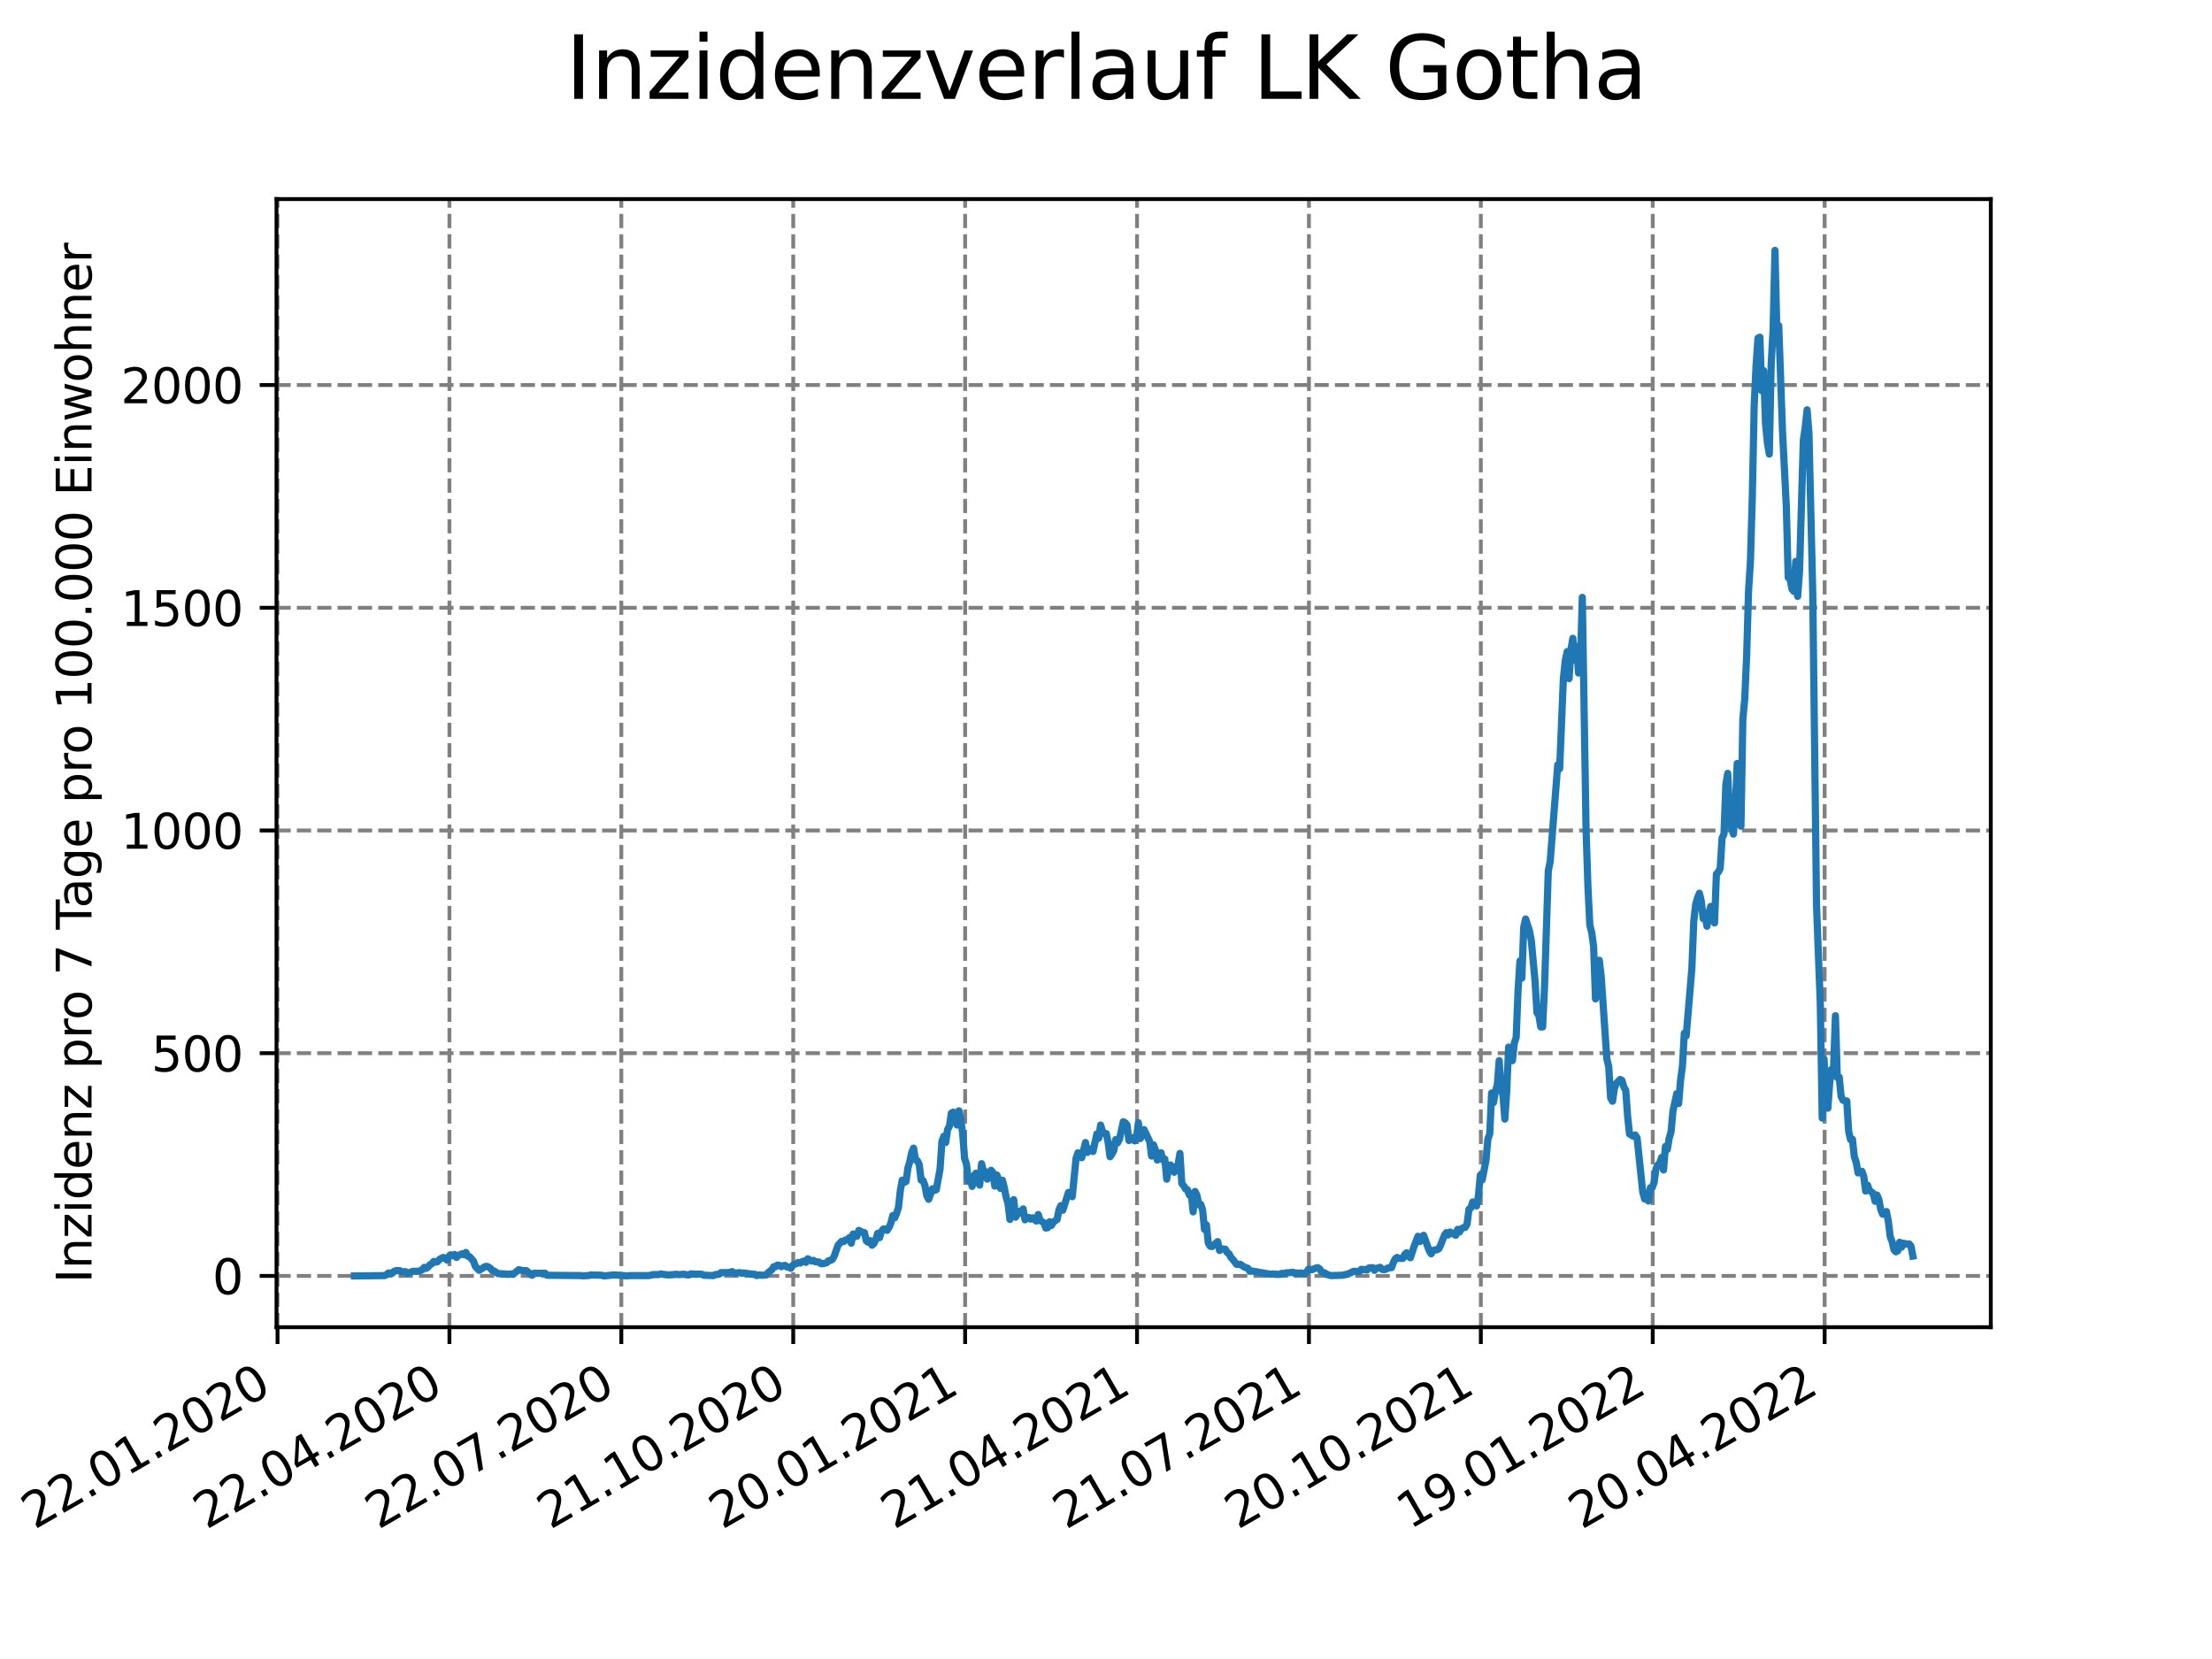 <?xml version="1.0" encoding="utf-8" standalone="no"?>
<!DOCTYPE svg PUBLIC "-//W3C//DTD SVG 1.1//EN"
  "http://www.w3.org/Graphics/SVG/1.1/DTD/svg11.dtd">
<svg xmlns:xlink="http://www.w3.org/1999/xlink" width="460.8pt" height="345.6pt" viewBox="0 0 460.8 345.6" xmlns="http://www.w3.org/2000/svg" version="1.1">
 <defs>
  <style type="text/css">*{stroke-linejoin: round; stroke-linecap: butt}</style>
 </defs>
 <g id="figure_1">
  <g id="patch_1">
   <path d="M 0 345.6 
L 460.8 345.6 
L 460.8 0 
L 0 0 
z
" style="fill: #ffffff"/>
  </g>
  <g id="axes_1">
   <g id="patch_2">
    <path d="M 57.6 276.48 
L 414.72 276.48 
L 414.72 41.472 
L 57.6 41.472 
z
" style="fill: #ffffff"/>
   </g>
   <g id="matplotlib.axis_1">
    <g id="xtick_1">
     <g id="line2d_1">
      <path d="M 57.813 276.48 
L 57.813 41.472 
" clip-path="url(#p5ca6c62067)" style="fill: none; stroke-dasharray: 2.96,1.28; stroke-dashoffset: 0; stroke: #808080; stroke-width: 0.8"/>
     </g>
     <g id="line2d_2">
      <defs>
       <path id="m40f07334c8" d="M 0 0 
L 0 3.5 
" style="stroke: #000000; stroke-width: 0.8"/>
      </defs>
      <g>
       <use xlink:href="#m40f07334c8" x="57.813" y="276.48" style="stroke: #000000; stroke-width: 0.8"/>
      </g>
     </g>
     <g id="text_1">
      <!-- 22.01.2020 -->
      <g transform="translate(7.188 318.689)rotate(-30)scale(0.1 -0.1)">
       <defs>
        <path id="DejaVuSans-32" d="M 1228 531 
L 3431 531 
L 3431 0 
L 469 0 
L 469 531 
Q 828 903 1448 1529 
Q 2069 2156 2228 2338 
Q 2531 2678 2651 2914 
Q 2772 3150 2772 3378 
Q 2772 3750 2511 3984 
Q 2250 4219 1831 4219 
Q 1534 4219 1204 4116 
Q 875 4013 500 3803 
L 500 4441 
Q 881 4594 1212 4672 
Q 1544 4750 1819 4750 
Q 2544 4750 2975 4387 
Q 3406 4025 3406 3419 
Q 3406 3131 3298 2873 
Q 3191 2616 2906 2266 
Q 2828 2175 2409 1742 
Q 1991 1309 1228 531 
z
" transform="scale(0.016)"/>
        <path id="DejaVuSans-2e" d="M 684 794 
L 1344 794 
L 1344 0 
L 684 0 
L 684 794 
z
" transform="scale(0.016)"/>
        <path id="DejaVuSans-30" d="M 2034 4250 
Q 1547 4250 1301 3770 
Q 1056 3291 1056 2328 
Q 1056 1369 1301 889 
Q 1547 409 2034 409 
Q 2525 409 2770 889 
Q 3016 1369 3016 2328 
Q 3016 3291 2770 3770 
Q 2525 4250 2034 4250 
z
M 2034 4750 
Q 2819 4750 3233 4129 
Q 3647 3509 3647 2328 
Q 3647 1150 3233 529 
Q 2819 -91 2034 -91 
Q 1250 -91 836 529 
Q 422 1150 422 2328 
Q 422 3509 836 4129 
Q 1250 4750 2034 4750 
z
" transform="scale(0.016)"/>
        <path id="DejaVuSans-31" d="M 794 531 
L 1825 531 
L 1825 4091 
L 703 3866 
L 703 4441 
L 1819 4666 
L 2450 4666 
L 2450 531 
L 3481 531 
L 3481 0 
L 794 0 
L 794 531 
z
" transform="scale(0.016)"/>
       </defs>
       <use xlink:href="#DejaVuSans-32"/>
       <use xlink:href="#DejaVuSans-32" x="63.623"/>
       <use xlink:href="#DejaVuSans-2e" x="127.246"/>
       <use xlink:href="#DejaVuSans-30" x="159.033"/>
       <use xlink:href="#DejaVuSans-31" x="222.656"/>
       <use xlink:href="#DejaVuSans-2e" x="286.279"/>
       <use xlink:href="#DejaVuSans-32" x="318.066"/>
       <use xlink:href="#DejaVuSans-30" x="381.689"/>
       <use xlink:href="#DejaVuSans-32" x="445.312"/>
       <use xlink:href="#DejaVuSans-30" x="508.936"/>
      </g>
     </g>
    </g>
    <g id="xtick_2">
     <g id="line2d_3">
      <path d="M 93.624 276.48 
L 93.624 41.472 
" clip-path="url(#p5ca6c62067)" style="fill: none; stroke-dasharray: 2.96,1.28; stroke-dashoffset: 0; stroke: #808080; stroke-width: 0.8"/>
     </g>
     <g id="line2d_4">
      <g>
       <use xlink:href="#m40f07334c8" x="93.624" y="276.48" style="stroke: #000000; stroke-width: 0.8"/>
      </g>
     </g>
     <g id="text_2">
      <!-- 22.04.2020 -->
      <g transform="translate(42.998 318.689)rotate(-30)scale(0.1 -0.1)">
       <defs>
        <path id="DejaVuSans-34" d="M 2419 4116 
L 825 1625 
L 2419 1625 
L 2419 4116 
z
M 2253 4666 
L 3047 4666 
L 3047 1625 
L 3713 1625 
L 3713 1100 
L 3047 1100 
L 3047 0 
L 2419 0 
L 2419 1100 
L 313 1100 
L 313 1709 
L 2253 4666 
z
" transform="scale(0.016)"/>
       </defs>
       <use xlink:href="#DejaVuSans-32"/>
       <use xlink:href="#DejaVuSans-32" x="63.623"/>
       <use xlink:href="#DejaVuSans-2e" x="127.246"/>
       <use xlink:href="#DejaVuSans-30" x="159.033"/>
       <use xlink:href="#DejaVuSans-34" x="222.656"/>
       <use xlink:href="#DejaVuSans-2e" x="286.279"/>
       <use xlink:href="#DejaVuSans-32" x="318.066"/>
       <use xlink:href="#DejaVuSans-30" x="381.689"/>
       <use xlink:href="#DejaVuSans-32" x="445.312"/>
       <use xlink:href="#DejaVuSans-30" x="508.936"/>
      </g>
     </g>
    </g>
    <g id="xtick_3">
     <g id="line2d_5">
      <path d="M 129.434 276.48 
L 129.434 41.472 
" clip-path="url(#p5ca6c62067)" style="fill: none; stroke-dasharray: 2.96,1.28; stroke-dashoffset: 0; stroke: #808080; stroke-width: 0.8"/>
     </g>
     <g id="line2d_6">
      <g>
       <use xlink:href="#m40f07334c8" x="129.434" y="276.48" style="stroke: #000000; stroke-width: 0.8"/>
      </g>
     </g>
     <g id="text_3">
      <!-- 22.07.2020 -->
      <g transform="translate(78.809 318.689)rotate(-30)scale(0.1 -0.1)">
       <defs>
        <path id="DejaVuSans-37" d="M 525 4666 
L 3525 4666 
L 3525 4397 
L 1831 0 
L 1172 0 
L 2766 4134 
L 525 4134 
L 525 4666 
z
" transform="scale(0.016)"/>
       </defs>
       <use xlink:href="#DejaVuSans-32"/>
       <use xlink:href="#DejaVuSans-32" x="63.623"/>
       <use xlink:href="#DejaVuSans-2e" x="127.246"/>
       <use xlink:href="#DejaVuSans-30" x="159.033"/>
       <use xlink:href="#DejaVuSans-37" x="222.656"/>
       <use xlink:href="#DejaVuSans-2e" x="286.279"/>
       <use xlink:href="#DejaVuSans-32" x="318.066"/>
       <use xlink:href="#DejaVuSans-30" x="381.689"/>
       <use xlink:href="#DejaVuSans-32" x="445.312"/>
       <use xlink:href="#DejaVuSans-30" x="508.936"/>
      </g>
     </g>
    </g>
    <g id="xtick_4">
     <g id="line2d_7">
      <path d="M 165.244 276.48 
L 165.244 41.472 
" clip-path="url(#p5ca6c62067)" style="fill: none; stroke-dasharray: 2.96,1.28; stroke-dashoffset: 0; stroke: #808080; stroke-width: 0.8"/>
     </g>
     <g id="line2d_8">
      <g>
       <use xlink:href="#m40f07334c8" x="165.244" y="276.48" style="stroke: #000000; stroke-width: 0.8"/>
      </g>
     </g>
     <g id="text_4">
      <!-- 21.10.2020 -->
      <g transform="translate(114.619 318.689)rotate(-30)scale(0.1 -0.1)">
       <use xlink:href="#DejaVuSans-32"/>
       <use xlink:href="#DejaVuSans-31" x="63.623"/>
       <use xlink:href="#DejaVuSans-2e" x="127.246"/>
       <use xlink:href="#DejaVuSans-31" x="159.033"/>
       <use xlink:href="#DejaVuSans-30" x="222.656"/>
       <use xlink:href="#DejaVuSans-2e" x="286.279"/>
       <use xlink:href="#DejaVuSans-32" x="318.066"/>
       <use xlink:href="#DejaVuSans-30" x="381.689"/>
       <use xlink:href="#DejaVuSans-32" x="445.312"/>
       <use xlink:href="#DejaVuSans-30" x="508.936"/>
      </g>
     </g>
    </g>
    <g id="xtick_5">
     <g id="line2d_9">
      <path d="M 201.055 276.48 
L 201.055 41.472 
" clip-path="url(#p5ca6c62067)" style="fill: none; stroke-dasharray: 2.96,1.28; stroke-dashoffset: 0; stroke: #808080; stroke-width: 0.8"/>
     </g>
     <g id="line2d_10">
      <g>
       <use xlink:href="#m40f07334c8" x="201.055" y="276.48" style="stroke: #000000; stroke-width: 0.8"/>
      </g>
     </g>
     <g id="text_5">
      <!-- 20.01.2021 -->
      <g transform="translate(150.429 318.689)rotate(-30)scale(0.1 -0.1)">
       <use xlink:href="#DejaVuSans-32"/>
       <use xlink:href="#DejaVuSans-30" x="63.623"/>
       <use xlink:href="#DejaVuSans-2e" x="127.246"/>
       <use xlink:href="#DejaVuSans-30" x="159.033"/>
       <use xlink:href="#DejaVuSans-31" x="222.656"/>
       <use xlink:href="#DejaVuSans-2e" x="286.279"/>
       <use xlink:href="#DejaVuSans-32" x="318.066"/>
       <use xlink:href="#DejaVuSans-30" x="381.689"/>
       <use xlink:href="#DejaVuSans-32" x="445.312"/>
       <use xlink:href="#DejaVuSans-31" x="508.936"/>
      </g>
     </g>
    </g>
    <g id="xtick_6">
     <g id="line2d_11">
      <path d="M 236.865 276.48 
L 236.865 41.472 
" clip-path="url(#p5ca6c62067)" style="fill: none; stroke-dasharray: 2.96,1.28; stroke-dashoffset: 0; stroke: #808080; stroke-width: 0.8"/>
     </g>
     <g id="line2d_12">
      <g>
       <use xlink:href="#m40f07334c8" x="236.865" y="276.48" style="stroke: #000000; stroke-width: 0.8"/>
      </g>
     </g>
     <g id="text_6">
      <!-- 21.04.2021 -->
      <g transform="translate(186.24 318.689)rotate(-30)scale(0.1 -0.1)">
       <use xlink:href="#DejaVuSans-32"/>
       <use xlink:href="#DejaVuSans-31" x="63.623"/>
       <use xlink:href="#DejaVuSans-2e" x="127.246"/>
       <use xlink:href="#DejaVuSans-30" x="159.033"/>
       <use xlink:href="#DejaVuSans-34" x="222.656"/>
       <use xlink:href="#DejaVuSans-2e" x="286.279"/>
       <use xlink:href="#DejaVuSans-32" x="318.066"/>
       <use xlink:href="#DejaVuSans-30" x="381.689"/>
       <use xlink:href="#DejaVuSans-32" x="445.312"/>
       <use xlink:href="#DejaVuSans-31" x="508.936"/>
      </g>
     </g>
    </g>
    <g id="xtick_7">
     <g id="line2d_13">
      <path d="M 272.675 276.48 
L 272.675 41.472 
" clip-path="url(#p5ca6c62067)" style="fill: none; stroke-dasharray: 2.96,1.28; stroke-dashoffset: 0; stroke: #808080; stroke-width: 0.8"/>
     </g>
     <g id="line2d_14">
      <g>
       <use xlink:href="#m40f07334c8" x="272.675" y="276.48" style="stroke: #000000; stroke-width: 0.8"/>
      </g>
     </g>
     <g id="text_7">
      <!-- 21.07.2021 -->
      <g transform="translate(222.05 318.689)rotate(-30)scale(0.1 -0.1)">
       <use xlink:href="#DejaVuSans-32"/>
       <use xlink:href="#DejaVuSans-31" x="63.623"/>
       <use xlink:href="#DejaVuSans-2e" x="127.246"/>
       <use xlink:href="#DejaVuSans-30" x="159.033"/>
       <use xlink:href="#DejaVuSans-37" x="222.656"/>
       <use xlink:href="#DejaVuSans-2e" x="286.279"/>
       <use xlink:href="#DejaVuSans-32" x="318.066"/>
       <use xlink:href="#DejaVuSans-30" x="381.689"/>
       <use xlink:href="#DejaVuSans-32" x="445.312"/>
       <use xlink:href="#DejaVuSans-31" x="508.936"/>
      </g>
     </g>
    </g>
    <g id="xtick_8">
     <g id="line2d_15">
      <path d="M 308.486 276.48 
L 308.486 41.472 
" clip-path="url(#p5ca6c62067)" style="fill: none; stroke-dasharray: 2.96,1.28; stroke-dashoffset: 0; stroke: #808080; stroke-width: 0.8"/>
     </g>
     <g id="line2d_16">
      <g>
       <use xlink:href="#m40f07334c8" x="308.486" y="276.48" style="stroke: #000000; stroke-width: 0.8"/>
      </g>
     </g>
     <g id="text_8">
      <!-- 20.10.2021 -->
      <g transform="translate(257.861 318.689)rotate(-30)scale(0.1 -0.1)">
       <use xlink:href="#DejaVuSans-32"/>
       <use xlink:href="#DejaVuSans-30" x="63.623"/>
       <use xlink:href="#DejaVuSans-2e" x="127.246"/>
       <use xlink:href="#DejaVuSans-31" x="159.033"/>
       <use xlink:href="#DejaVuSans-30" x="222.656"/>
       <use xlink:href="#DejaVuSans-2e" x="286.279"/>
       <use xlink:href="#DejaVuSans-32" x="318.066"/>
       <use xlink:href="#DejaVuSans-30" x="381.689"/>
       <use xlink:href="#DejaVuSans-32" x="445.312"/>
       <use xlink:href="#DejaVuSans-31" x="508.936"/>
      </g>
     </g>
    </g>
    <g id="xtick_9">
     <g id="line2d_17">
      <path d="M 344.296 276.48 
L 344.296 41.472 
" clip-path="url(#p5ca6c62067)" style="fill: none; stroke-dasharray: 2.96,1.28; stroke-dashoffset: 0; stroke: #808080; stroke-width: 0.8"/>
     </g>
     <g id="line2d_18">
      <g>
       <use xlink:href="#m40f07334c8" x="344.296" y="276.48" style="stroke: #000000; stroke-width: 0.8"/>
      </g>
     </g>
     <g id="text_9">
      <!-- 19.01.2022 -->
      <g transform="translate(293.671 318.689)rotate(-30)scale(0.1 -0.1)">
       <defs>
        <path id="DejaVuSans-39" d="M 703 97 
L 703 672 
Q 941 559 1184 500 
Q 1428 441 1663 441 
Q 2288 441 2617 861 
Q 2947 1281 2994 2138 
Q 2813 1869 2534 1725 
Q 2256 1581 1919 1581 
Q 1219 1581 811 2004 
Q 403 2428 403 3163 
Q 403 3881 828 4315 
Q 1253 4750 1959 4750 
Q 2769 4750 3195 4129 
Q 3622 3509 3622 2328 
Q 3622 1225 3098 567 
Q 2575 -91 1691 -91 
Q 1453 -91 1209 -44 
Q 966 3 703 97 
z
M 1959 2075 
Q 2384 2075 2632 2365 
Q 2881 2656 2881 3163 
Q 2881 3666 2632 3958 
Q 2384 4250 1959 4250 
Q 1534 4250 1286 3958 
Q 1038 3666 1038 3163 
Q 1038 2656 1286 2365 
Q 1534 2075 1959 2075 
z
" transform="scale(0.016)"/>
       </defs>
       <use xlink:href="#DejaVuSans-31"/>
       <use xlink:href="#DejaVuSans-39" x="63.623"/>
       <use xlink:href="#DejaVuSans-2e" x="127.246"/>
       <use xlink:href="#DejaVuSans-30" x="159.033"/>
       <use xlink:href="#DejaVuSans-31" x="222.656"/>
       <use xlink:href="#DejaVuSans-2e" x="286.279"/>
       <use xlink:href="#DejaVuSans-32" x="318.066"/>
       <use xlink:href="#DejaVuSans-30" x="381.689"/>
       <use xlink:href="#DejaVuSans-32" x="445.312"/>
       <use xlink:href="#DejaVuSans-32" x="508.936"/>
      </g>
     </g>
    </g>
    <g id="xtick_10">
     <g id="line2d_19">
      <path d="M 380.107 276.48 
L 380.107 41.472 
" clip-path="url(#p5ca6c62067)" style="fill: none; stroke-dasharray: 2.96,1.28; stroke-dashoffset: 0; stroke: #808080; stroke-width: 0.8"/>
     </g>
     <g id="line2d_20">
      <g>
       <use xlink:href="#m40f07334c8" x="380.107" y="276.48" style="stroke: #000000; stroke-width: 0.8"/>
      </g>
     </g>
     <g id="text_10">
      <!-- 20.04.2022 -->
      <g transform="translate(329.481 318.689)rotate(-30)scale(0.1 -0.1)">
       <use xlink:href="#DejaVuSans-32"/>
       <use xlink:href="#DejaVuSans-30" x="63.623"/>
       <use xlink:href="#DejaVuSans-2e" x="127.246"/>
       <use xlink:href="#DejaVuSans-30" x="159.033"/>
       <use xlink:href="#DejaVuSans-34" x="222.656"/>
       <use xlink:href="#DejaVuSans-2e" x="286.279"/>
       <use xlink:href="#DejaVuSans-32" x="318.066"/>
       <use xlink:href="#DejaVuSans-30" x="381.689"/>
       <use xlink:href="#DejaVuSans-32" x="445.312"/>
       <use xlink:href="#DejaVuSans-32" x="508.936"/>
      </g>
     </g>
    </g>
   </g>
   <g id="matplotlib.axis_2">
    <g id="ytick_1">
     <g id="line2d_21">
      <path d="M 57.6 265.798 
L 414.72 265.798 
" clip-path="url(#p5ca6c62067)" style="fill: none; stroke-dasharray: 2.96,1.28; stroke-dashoffset: 0; stroke: #808080; stroke-width: 0.8"/>
     </g>
     <g id="line2d_22">
      <defs>
       <path id="m18ea18fce4" d="M 0 0 
L -3.5 0 
" style="stroke: #000000; stroke-width: 0.8"/>
      </defs>
      <g>
       <use xlink:href="#m18ea18fce4" x="57.6" y="265.798" style="stroke: #000000; stroke-width: 0.8"/>
      </g>
     </g>
     <g id="text_11">
      <!-- 0 -->
      <g transform="translate(44.237 269.597)scale(0.1 -0.1)">
       <use xlink:href="#DejaVuSans-30"/>
      </g>
     </g>
    </g>
    <g id="ytick_2">
     <g id="line2d_23">
      <path d="M 57.6 219.4 
L 414.72 219.4 
" clip-path="url(#p5ca6c62067)" style="fill: none; stroke-dasharray: 2.96,1.28; stroke-dashoffset: 0; stroke: #808080; stroke-width: 0.8"/>
     </g>
     <g id="line2d_24">
      <g>
       <use xlink:href="#m18ea18fce4" x="57.6" y="219.4" style="stroke: #000000; stroke-width: 0.8"/>
      </g>
     </g>
     <g id="text_12">
      <!-- 500 -->
      <g transform="translate(31.512 223.199)scale(0.1 -0.1)">
       <defs>
        <path id="DejaVuSans-35" d="M 691 4666 
L 3169 4666 
L 3169 4134 
L 1269 4134 
L 1269 2991 
Q 1406 3038 1543 3061 
Q 1681 3084 1819 3084 
Q 2600 3084 3056 2656 
Q 3513 2228 3513 1497 
Q 3513 744 3044 326 
Q 2575 -91 1722 -91 
Q 1428 -91 1123 -41 
Q 819 9 494 109 
L 494 744 
Q 775 591 1075 516 
Q 1375 441 1709 441 
Q 2250 441 2565 725 
Q 2881 1009 2881 1497 
Q 2881 1984 2565 2268 
Q 2250 2553 1709 2553 
Q 1456 2553 1204 2497 
Q 953 2441 691 2322 
L 691 4666 
z
" transform="scale(0.016)"/>
       </defs>
       <use xlink:href="#DejaVuSans-35"/>
       <use xlink:href="#DejaVuSans-30" x="63.623"/>
       <use xlink:href="#DejaVuSans-30" x="127.246"/>
      </g>
     </g>
    </g>
    <g id="ytick_3">
     <g id="line2d_25">
      <path d="M 57.6 173.002 
L 414.72 173.002 
" clip-path="url(#p5ca6c62067)" style="fill: none; stroke-dasharray: 2.96,1.28; stroke-dashoffset: 0; stroke: #808080; stroke-width: 0.8"/>
     </g>
     <g id="line2d_26">
      <g>
       <use xlink:href="#m18ea18fce4" x="57.6" y="173.002" style="stroke: #000000; stroke-width: 0.8"/>
      </g>
     </g>
     <g id="text_13">
      <!-- 1000 -->
      <g transform="translate(25.15 176.802)scale(0.1 -0.1)">
       <use xlink:href="#DejaVuSans-31"/>
       <use xlink:href="#DejaVuSans-30" x="63.623"/>
       <use xlink:href="#DejaVuSans-30" x="127.246"/>
       <use xlink:href="#DejaVuSans-30" x="190.869"/>
      </g>
     </g>
    </g>
    <g id="ytick_4">
     <g id="line2d_27">
      <path d="M 57.6 126.605 
L 414.72 126.605 
" clip-path="url(#p5ca6c62067)" style="fill: none; stroke-dasharray: 2.96,1.28; stroke-dashoffset: 0; stroke: #808080; stroke-width: 0.8"/>
     </g>
     <g id="line2d_28">
      <g>
       <use xlink:href="#m18ea18fce4" x="57.6" y="126.605" style="stroke: #000000; stroke-width: 0.8"/>
      </g>
     </g>
     <g id="text_14">
      <!-- 1500 -->
      <g transform="translate(25.15 130.404)scale(0.1 -0.1)">
       <use xlink:href="#DejaVuSans-31"/>
       <use xlink:href="#DejaVuSans-35" x="63.623"/>
       <use xlink:href="#DejaVuSans-30" x="127.246"/>
       <use xlink:href="#DejaVuSans-30" x="190.869"/>
      </g>
     </g>
    </g>
    <g id="ytick_5">
     <g id="line2d_29">
      <path d="M 57.6 80.207 
L 414.72 80.207 
" clip-path="url(#p5ca6c62067)" style="fill: none; stroke-dasharray: 2.96,1.28; stroke-dashoffset: 0; stroke: #808080; stroke-width: 0.8"/>
     </g>
     <g id="line2d_30">
      <g>
       <use xlink:href="#m18ea18fce4" x="57.6" y="80.207" style="stroke: #000000; stroke-width: 0.8"/>
      </g>
     </g>
     <g id="text_15">
      <!-- 2000 -->
      <g transform="translate(25.15 84.006)scale(0.1 -0.1)">
       <use xlink:href="#DejaVuSans-32"/>
       <use xlink:href="#DejaVuSans-30" x="63.623"/>
       <use xlink:href="#DejaVuSans-30" x="127.246"/>
       <use xlink:href="#DejaVuSans-30" x="190.869"/>
      </g>
     </g>
    </g>
    <g id="text_16">
     <!-- Inzidenz pro 7 Tage pro 100.000 Einwohner -->
     <g transform="translate(19.07 267.301)rotate(-90)scale(0.1 -0.1)">
      <defs>
       <path id="DejaVuSans-49" d="M 628 4666 
L 1259 4666 
L 1259 0 
L 628 0 
L 628 4666 
z
" transform="scale(0.016)"/>
       <path id="DejaVuSans-6e" d="M 3513 2113 
L 3513 0 
L 2938 0 
L 2938 2094 
Q 2938 2591 2744 2837 
Q 2550 3084 2163 3084 
Q 1697 3084 1428 2787 
Q 1159 2491 1159 1978 
L 1159 0 
L 581 0 
L 581 3500 
L 1159 3500 
L 1159 2956 
Q 1366 3272 1645 3428 
Q 1925 3584 2291 3584 
Q 2894 3584 3203 3211 
Q 3513 2838 3513 2113 
z
" transform="scale(0.016)"/>
       <path id="DejaVuSans-7a" d="M 353 3500 
L 3084 3500 
L 3084 2975 
L 922 459 
L 3084 459 
L 3084 0 
L 275 0 
L 275 525 
L 2438 3041 
L 353 3041 
L 353 3500 
z
" transform="scale(0.016)"/>
       <path id="DejaVuSans-69" d="M 603 3500 
L 1178 3500 
L 1178 0 
L 603 0 
L 603 3500 
z
M 603 4863 
L 1178 4863 
L 1178 4134 
L 603 4134 
L 603 4863 
z
" transform="scale(0.016)"/>
       <path id="DejaVuSans-64" d="M 2906 2969 
L 2906 4863 
L 3481 4863 
L 3481 0 
L 2906 0 
L 2906 525 
Q 2725 213 2448 61 
Q 2172 -91 1784 -91 
Q 1150 -91 751 415 
Q 353 922 353 1747 
Q 353 2572 751 3078 
Q 1150 3584 1784 3584 
Q 2172 3584 2448 3432 
Q 2725 3281 2906 2969 
z
M 947 1747 
Q 947 1113 1208 752 
Q 1469 391 1925 391 
Q 2381 391 2643 752 
Q 2906 1113 2906 1747 
Q 2906 2381 2643 2742 
Q 2381 3103 1925 3103 
Q 1469 3103 1208 2742 
Q 947 2381 947 1747 
z
" transform="scale(0.016)"/>
       <path id="DejaVuSans-65" d="M 3597 1894 
L 3597 1613 
L 953 1613 
Q 991 1019 1311 708 
Q 1631 397 2203 397 
Q 2534 397 2845 478 
Q 3156 559 3463 722 
L 3463 178 
Q 3153 47 2828 -22 
Q 2503 -91 2169 -91 
Q 1331 -91 842 396 
Q 353 884 353 1716 
Q 353 2575 817 3079 
Q 1281 3584 2069 3584 
Q 2775 3584 3186 3129 
Q 3597 2675 3597 1894 
z
M 3022 2063 
Q 3016 2534 2758 2815 
Q 2500 3097 2075 3097 
Q 1594 3097 1305 2825 
Q 1016 2553 972 2059 
L 3022 2063 
z
" transform="scale(0.016)"/>
       <path id="DejaVuSans-20" transform="scale(0.016)"/>
       <path id="DejaVuSans-70" d="M 1159 525 
L 1159 -1331 
L 581 -1331 
L 581 3500 
L 1159 3500 
L 1159 2969 
Q 1341 3281 1617 3432 
Q 1894 3584 2278 3584 
Q 2916 3584 3314 3078 
Q 3713 2572 3713 1747 
Q 3713 922 3314 415 
Q 2916 -91 2278 -91 
Q 1894 -91 1617 61 
Q 1341 213 1159 525 
z
M 3116 1747 
Q 3116 2381 2855 2742 
Q 2594 3103 2138 3103 
Q 1681 3103 1420 2742 
Q 1159 2381 1159 1747 
Q 1159 1113 1420 752 
Q 1681 391 2138 391 
Q 2594 391 2855 752 
Q 3116 1113 3116 1747 
z
" transform="scale(0.016)"/>
       <path id="DejaVuSans-72" d="M 2631 2963 
Q 2534 3019 2420 3045 
Q 2306 3072 2169 3072 
Q 1681 3072 1420 2755 
Q 1159 2438 1159 1844 
L 1159 0 
L 581 0 
L 581 3500 
L 1159 3500 
L 1159 2956 
Q 1341 3275 1631 3429 
Q 1922 3584 2338 3584 
Q 2397 3584 2469 3576 
Q 2541 3569 2628 3553 
L 2631 2963 
z
" transform="scale(0.016)"/>
       <path id="DejaVuSans-6f" d="M 1959 3097 
Q 1497 3097 1228 2736 
Q 959 2375 959 1747 
Q 959 1119 1226 758 
Q 1494 397 1959 397 
Q 2419 397 2687 759 
Q 2956 1122 2956 1747 
Q 2956 2369 2687 2733 
Q 2419 3097 1959 3097 
z
M 1959 3584 
Q 2709 3584 3137 3096 
Q 3566 2609 3566 1747 
Q 3566 888 3137 398 
Q 2709 -91 1959 -91 
Q 1206 -91 779 398 
Q 353 888 353 1747 
Q 353 2609 779 3096 
Q 1206 3584 1959 3584 
z
" transform="scale(0.016)"/>
       <path id="DejaVuSans-54" d="M -19 4666 
L 3928 4666 
L 3928 4134 
L 2272 4134 
L 2272 0 
L 1638 0 
L 1638 4134 
L -19 4134 
L -19 4666 
z
" transform="scale(0.016)"/>
       <path id="DejaVuSans-61" d="M 2194 1759 
Q 1497 1759 1228 1600 
Q 959 1441 959 1056 
Q 959 750 1161 570 
Q 1363 391 1709 391 
Q 2188 391 2477 730 
Q 2766 1069 2766 1631 
L 2766 1759 
L 2194 1759 
z
M 3341 1997 
L 3341 0 
L 2766 0 
L 2766 531 
Q 2569 213 2275 61 
Q 1981 -91 1556 -91 
Q 1019 -91 701 211 
Q 384 513 384 1019 
Q 384 1609 779 1909 
Q 1175 2209 1959 2209 
L 2766 2209 
L 2766 2266 
Q 2766 2663 2505 2880 
Q 2244 3097 1772 3097 
Q 1472 3097 1187 3025 
Q 903 2953 641 2809 
L 641 3341 
Q 956 3463 1253 3523 
Q 1550 3584 1831 3584 
Q 2591 3584 2966 3190 
Q 3341 2797 3341 1997 
z
" transform="scale(0.016)"/>
       <path id="DejaVuSans-67" d="M 2906 1791 
Q 2906 2416 2648 2759 
Q 2391 3103 1925 3103 
Q 1463 3103 1205 2759 
Q 947 2416 947 1791 
Q 947 1169 1205 825 
Q 1463 481 1925 481 
Q 2391 481 2648 825 
Q 2906 1169 2906 1791 
z
M 3481 434 
Q 3481 -459 3084 -895 
Q 2688 -1331 1869 -1331 
Q 1566 -1331 1297 -1286 
Q 1028 -1241 775 -1147 
L 775 -588 
Q 1028 -725 1275 -790 
Q 1522 -856 1778 -856 
Q 2344 -856 2625 -561 
Q 2906 -266 2906 331 
L 2906 616 
Q 2728 306 2450 153 
Q 2172 0 1784 0 
Q 1141 0 747 490 
Q 353 981 353 1791 
Q 353 2603 747 3093 
Q 1141 3584 1784 3584 
Q 2172 3584 2450 3431 
Q 2728 3278 2906 2969 
L 2906 3500 
L 3481 3500 
L 3481 434 
z
" transform="scale(0.016)"/>
       <path id="DejaVuSans-45" d="M 628 4666 
L 3578 4666 
L 3578 4134 
L 1259 4134 
L 1259 2753 
L 3481 2753 
L 3481 2222 
L 1259 2222 
L 1259 531 
L 3634 531 
L 3634 0 
L 628 0 
L 628 4666 
z
" transform="scale(0.016)"/>
       <path id="DejaVuSans-77" d="M 269 3500 
L 844 3500 
L 1563 769 
L 2278 3500 
L 2956 3500 
L 3675 769 
L 4391 3500 
L 4966 3500 
L 4050 0 
L 3372 0 
L 2619 2869 
L 1863 0 
L 1184 0 
L 269 3500 
z
" transform="scale(0.016)"/>
       <path id="DejaVuSans-68" d="M 3513 2113 
L 3513 0 
L 2938 0 
L 2938 2094 
Q 2938 2591 2744 2837 
Q 2550 3084 2163 3084 
Q 1697 3084 1428 2787 
Q 1159 2491 1159 1978 
L 1159 0 
L 581 0 
L 581 4863 
L 1159 4863 
L 1159 2956 
Q 1366 3272 1645 3428 
Q 1925 3584 2291 3584 
Q 2894 3584 3203 3211 
Q 3513 2838 3513 2113 
z
" transform="scale(0.016)"/>
      </defs>
      <use xlink:href="#DejaVuSans-49"/>
      <use xlink:href="#DejaVuSans-6e" x="29.492"/>
      <use xlink:href="#DejaVuSans-7a" x="92.871"/>
      <use xlink:href="#DejaVuSans-69" x="145.361"/>
      <use xlink:href="#DejaVuSans-64" x="173.145"/>
      <use xlink:href="#DejaVuSans-65" x="236.621"/>
      <use xlink:href="#DejaVuSans-6e" x="298.145"/>
      <use xlink:href="#DejaVuSans-7a" x="361.523"/>
      <use xlink:href="#DejaVuSans-20" x="414.014"/>
      <use xlink:href="#DejaVuSans-70" x="445.801"/>
      <use xlink:href="#DejaVuSans-72" x="509.277"/>
      <use xlink:href="#DejaVuSans-6f" x="548.141"/>
      <use xlink:href="#DejaVuSans-20" x="609.322"/>
      <use xlink:href="#DejaVuSans-37" x="641.109"/>
      <use xlink:href="#DejaVuSans-20" x="704.732"/>
      <use xlink:href="#DejaVuSans-54" x="736.52"/>
      <use xlink:href="#DejaVuSans-61" x="781.104"/>
      <use xlink:href="#DejaVuSans-67" x="842.383"/>
      <use xlink:href="#DejaVuSans-65" x="905.859"/>
      <use xlink:href="#DejaVuSans-20" x="967.383"/>
      <use xlink:href="#DejaVuSans-70" x="999.17"/>
      <use xlink:href="#DejaVuSans-72" x="1062.646"/>
      <use xlink:href="#DejaVuSans-6f" x="1101.51"/>
      <use xlink:href="#DejaVuSans-20" x="1162.691"/>
      <use xlink:href="#DejaVuSans-31" x="1194.479"/>
      <use xlink:href="#DejaVuSans-30" x="1258.102"/>
      <use xlink:href="#DejaVuSans-30" x="1321.725"/>
      <use xlink:href="#DejaVuSans-2e" x="1385.348"/>
      <use xlink:href="#DejaVuSans-30" x="1417.135"/>
      <use xlink:href="#DejaVuSans-30" x="1480.758"/>
      <use xlink:href="#DejaVuSans-30" x="1544.381"/>
      <use xlink:href="#DejaVuSans-20" x="1608.004"/>
      <use xlink:href="#DejaVuSans-45" x="1639.791"/>
      <use xlink:href="#DejaVuSans-69" x="1702.975"/>
      <use xlink:href="#DejaVuSans-6e" x="1730.758"/>
      <use xlink:href="#DejaVuSans-77" x="1794.137"/>
      <use xlink:href="#DejaVuSans-6f" x="1875.924"/>
      <use xlink:href="#DejaVuSans-68" x="1937.105"/>
      <use xlink:href="#DejaVuSans-6e" x="2000.484"/>
      <use xlink:href="#DejaVuSans-65" x="2063.863"/>
      <use xlink:href="#DejaVuSans-72" x="2125.387"/>
     </g>
    </g>
   </g>
   <g id="line2d_31">
    <path d="M 73.833 265.798 
L 80.129 265.729 
L 80.523 265.523 
L 80.916 265.179 
L 81.703 265.248 
L 82.097 264.835 
L 82.49 264.697 
L 83.277 264.697 
L 83.671 264.972 
L 84.458 264.904 
L 84.851 265.248 
L 86.032 264.835 
L 87.212 264.835 
L 87.999 264.491 
L 88.393 264.009 
L 88.787 264.216 
L 89.18 263.941 
L 89.574 263.459 
L 89.967 263.253 
L 90.361 262.771 
L 90.754 262.909 
L 91.148 262.84 
L 91.541 262.359 
L 92.328 261.946 
L 92.722 262.083 
L 93.115 262.496 
L 93.509 261.74 
L 93.902 261.396 
L 94.296 261.602 
L 94.689 261.327 
L 95.083 261.946 
L 95.476 261.533 
L 96.263 261.189 
L 96.657 261.396 
L 97.05 260.914 
L 97.444 261.671 
L 97.837 261.808 
L 98.625 262.703 
L 99.018 263.803 
L 99.805 264.628 
L 100.592 264.147 
L 100.986 263.872 
L 101.379 263.803 
L 101.773 263.941 
L 102.166 264.216 
L 102.56 264.697 
L 102.953 264.766 
L 103.74 265.316 
L 105.314 265.385 
L 105.708 265.454 
L 106.495 265.385 
L 106.888 265.454 
L 108.069 264.491 
L 108.856 264.697 
L 109.643 264.697 
L 110.824 265.66 
L 111.217 265.248 
L 113.578 265.248 
L 113.972 265.66 
L 121.055 265.729 
L 121.449 265.798 
L 122.236 265.729 
L 122.629 265.729 
L 123.023 265.591 
L 125.384 265.66 
L 125.777 265.798 
L 126.564 265.729 
L 127.745 265.591 
L 129.319 265.66 
L 130.5 265.798 
L 131.287 265.729 
L 135.222 265.729 
L 136.009 265.523 
L 137.19 265.523 
L 137.583 265.385 
L 139.157 265.591 
L 140.338 265.523 
L 140.731 265.454 
L 141.518 265.523 
L 142.305 265.454 
L 142.699 265.454 
L 143.092 265.591 
L 143.486 265.591 
L 143.879 265.385 
L 146.241 265.454 
L 146.634 265.66 
L 148.602 265.729 
L 148.995 265.523 
L 149.782 265.454 
L 150.176 265.11 
L 151.75 265.11 
L 152.537 264.904 
L 152.93 265.248 
L 154.111 265.11 
L 154.504 265.248 
L 154.898 265.179 
L 156.866 265.454 
L 157.259 265.454 
L 157.653 265.729 
L 158.046 265.591 
L 158.833 265.66 
L 159.62 265.591 
L 160.014 265.11 
L 160.801 264.491 
L 161.194 263.872 
L 161.588 263.872 
L 161.981 263.528 
L 162.375 263.597 
L 162.768 263.872 
L 163.162 263.666 
L 163.555 263.597 
L 163.949 263.941 
L 164.342 263.941 
L 164.736 264.216 
L 165.13 263.597 
L 165.523 263.322 
L 165.917 263.253 
L 166.31 262.978 
L 166.704 263.115 
L 167.097 262.84 
L 167.491 262.703 
L 167.884 262.978 
L 168.278 262.221 
L 169.065 262.703 
L 169.458 262.565 
L 169.852 262.84 
L 170.639 262.909 
L 171.032 263.253 
L 171.426 263.253 
L 172.213 263.046 
L 172.606 262.634 
L 173 262.565 
L 173.393 262.359 
L 173.787 261.671 
L 174.574 259.401 
L 175.361 258.575 
L 175.755 258.644 
L 176.148 258.3 
L 176.542 258.3 
L 176.935 257.819 
L 177.329 258.988 
L 177.722 257.062 
L 178.509 257.544 
L 178.903 256.306 
L 179.69 256.718 
L 180.083 256.787 
L 180.477 258.507 
L 180.87 258.782 
L 181.264 258.438 
L 181.657 259.401 
L 182.051 259.057 
L 182.444 258.232 
L 182.838 256.925 
L 183.231 257.819 
L 183.625 256.512 
L 184.019 256.03 
L 184.412 256.03 
L 184.806 256.306 
L 185.199 255.687 
L 185.593 254.792 
L 185.986 253.21 
L 186.38 253.692 
L 186.773 252.798 
L 187.167 251.491 
L 187.56 247.983 
L 187.954 245.85 
L 188.347 246.332 
L 188.741 246.126 
L 189.134 243.305 
L 189.528 241.998 
L 189.921 240.073 
L 190.315 239.178 
L 190.708 241.586 
L 191.102 241.792 
L 191.495 242.618 
L 191.889 245.85 
L 192.282 245.919 
L 192.676 246.951 
L 193.069 249.083 
L 193.463 249.84 
L 194.25 247.639 
L 194.644 247.983 
L 195.037 247.845 
L 195.824 243.581 
L 196.218 237.803 
L 196.611 236.702 
L 197.005 238.009 
L 197.398 235.326 
L 197.792 234.57 
L 198.185 231.887 
L 198.579 231.681 
L 199.366 234.363 
L 199.759 231.406 
L 200.153 233.263 
L 200.546 236.152 
L 200.94 241.311 
L 201.333 242.48 
L 201.727 246.057 
L 202.12 245.438 
L 202.514 247.157 
L 202.908 244.887 
L 203.301 244.406 
L 203.695 246.057 
L 204.088 246.882 
L 204.482 242.411 
L 204.875 244.131 
L 205.269 244.062 
L 205.662 245.644 
L 206.056 244.887 
L 206.449 243.787 
L 206.843 244.268 
L 207.236 247.089 
L 207.63 244.75 
L 208.023 245.644 
L 208.417 247.57 
L 208.81 245.85 
L 209.204 247.364 
L 209.597 249.427 
L 209.991 250.734 
L 210.384 254.036 
L 211.171 249.909 
L 211.565 253.554 
L 212.352 252.316 
L 212.746 252.729 
L 213.139 251.835 
L 213.533 254.105 
L 213.926 253.761 
L 214.32 253.623 
L 214.713 253.967 
L 215.107 253.692 
L 215.894 254.38 
L 216.287 253.004 
L 216.681 254.242 
L 217.468 254.724 
L 217.861 255.824 
L 218.255 255.755 
L 218.648 254.517 
L 219.042 255.274 
L 219.435 254.586 
L 220.222 254.036 
L 220.616 251.972 
L 221.009 251.147 
L 221.403 252.11 
L 222.584 248.395 
L 223.371 249.29 
L 224.158 241.311 
L 224.551 240.141 
L 224.945 240.485 
L 225.338 241.173 
L 226.125 238.009 
L 226.519 240.073 
L 226.912 239.385 
L 227.306 239.316 
L 227.699 239.866 
L 228.486 236.221 
L 228.88 237.115 
L 229.273 234.363 
L 229.667 235.67 
L 230.06 236.152 
L 230.454 236.152 
L 230.847 238.009 
L 231.241 240.967 
L 231.635 240.416 
L 232.028 239.66 
L 232.422 237.39 
L 232.815 238.078 
L 233.209 237.321 
L 233.996 233.676 
L 234.389 233.882 
L 234.783 234.363 
L 235.176 237.596 
L 235.963 236.977 
L 236.357 237.665 
L 236.75 237.115 
L 237.144 233.882 
L 237.537 237.184 
L 237.931 236.565 
L 238.324 235.326 
L 239.505 237.803 
L 239.898 240.829 
L 240.292 238.491 
L 240.685 239.522 
L 241.079 241.655 
L 241.473 240.623 
L 241.866 240.141 
L 242.26 241.655 
L 242.653 241.448 
L 243.047 245.644 
L 243.44 243.374 
L 243.834 242.686 
L 244.621 244.2 
L 245.014 243.03 
L 245.408 242.618 
L 245.801 240.279 
L 246.195 246.538 
L 246.588 247.02 
L 246.982 247.708 
L 247.375 247.845 
L 247.769 248.946 
L 248.162 248.671 
L 248.556 252.454 
L 248.949 248.189 
L 249.343 249.014 
L 249.736 250.94 
L 250.13 250.872 
L 250.524 252.041 
L 250.917 256.099 
L 251.311 255.136 
L 251.704 258.919 
L 252.098 259.607 
L 252.491 259.676 
L 253.672 258.644 
L 254.065 260.501 
L 254.459 260.158 
L 255.246 260.226 
L 255.639 260.914 
L 256.033 261.189 
L 256.426 261.946 
L 256.82 262.359 
L 257.607 263.39 
L 258.394 263.39 
L 259.181 263.941 
L 259.968 264.216 
L 260.362 264.835 
L 260.755 264.766 
L 264.69 265.454 
L 265.084 265.385 
L 265.871 265.454 
L 266.658 265.454 
L 267.051 265.248 
L 267.445 265.316 
L 267.838 265.179 
L 268.625 265.11 
L 269.412 265.041 
L 269.806 265.316 
L 270.2 265.179 
L 270.593 265.248 
L 270.987 265.179 
L 271.774 265.316 
L 272.167 265.041 
L 272.561 264.422 
L 273.348 264.491 
L 274.135 264.147 
L 274.528 264.078 
L 274.922 264.353 
L 275.315 264.972 
L 276.102 265.248 
L 276.496 265.523 
L 277.283 265.729 
L 279.644 265.66 
L 280.825 265.385 
L 282.005 264.835 
L 283.186 264.904 
L 283.579 264.422 
L 284.76 264.56 
L 285.153 264.147 
L 285.94 264.078 
L 286.334 264.628 
L 286.727 264.216 
L 287.514 264.009 
L 287.908 264.422 
L 288.301 264.491 
L 288.695 264.422 
L 289.089 264.147 
L 289.876 264.078 
L 290.269 262.978 
L 290.663 262.221 
L 291.056 261.946 
L 291.45 262.152 
L 292.237 262.152 
L 292.63 261.327 
L 293.024 260.983 
L 293.417 261.74 
L 293.811 262.015 
L 294.598 259.607 
L 295.385 257.544 
L 295.778 258.644 
L 296.172 257.681 
L 296.565 257.337 
L 297.746 260.57 
L 298.14 261.189 
L 298.533 260.501 
L 298.927 260.364 
L 299.32 260.364 
L 299.714 260.158 
L 300.107 259.401 
L 300.894 257.337 
L 301.288 256.787 
L 301.681 257.269 
L 302.075 256.65 
L 303.255 257.337 
L 303.649 256.099 
L 304.042 256.65 
L 304.436 255.962 
L 304.829 255.755 
L 305.223 255.687 
L 305.616 254.999 
L 306.01 251.903 
L 306.403 251.628 
L 306.797 250.39 
L 307.19 250.459 
L 307.584 251.216 
L 307.978 249.152 
L 308.371 244.819 
L 308.765 245.782 
L 309.552 241.792 
L 309.945 237.321 
L 310.339 236.221 
L 310.732 227.691 
L 311.126 229.686 
L 311.519 227.347 
L 311.913 226.041 
L 312.306 220.951 
L 312.7 226.66 
L 313.093 228.173 
L 313.487 233.125 
L 313.88 227.347 
L 314.274 218.13 
L 315.061 220.951 
L 315.454 217.305 
L 315.848 216.136 
L 316.241 206.231 
L 316.635 200.178 
L 317.028 203.754 
L 317.422 193.093 
L 317.816 191.442 
L 318.603 193.85 
L 318.996 195.913 
L 319.783 204.442 
L 320.177 210.977 
L 320.57 211.527 
L 320.964 213.935 
L 321.357 213.935 
L 321.751 205.749 
L 322.538 181.4 
L 322.931 179.474 
L 324.505 159.32 
L 324.899 160.145 
L 325.686 141.298 
L 326.079 137.584 
L 326.473 135.727 
L 326.867 141.367 
L 327.26 135.245 
L 327.654 132.976 
L 328.047 137.515 
L 328.441 134.695 
L 328.834 140.198 
L 329.228 138.134 
L 329.621 124.446 
L 330.408 172.87 
L 330.802 184.839 
L 331.195 192.749 
L 331.589 194.262 
L 331.982 197.22 
L 332.376 208.088 
L 332.769 206.162 
L 333.163 200.04 
L 333.556 203.342 
L 334.737 220.607 
L 335.13 222.189 
L 335.524 228.723 
L 335.917 229.411 
L 336.311 226.728 
L 336.705 225.697 
L 337.492 224.871 
L 337.885 225.078 
L 338.279 226.453 
L 338.672 227.141 
L 339.066 232.575 
L 339.459 236.221 
L 340.246 236.702 
L 340.64 236.427 
L 341.033 237.046 
L 342.214 248.327 
L 342.607 249.771 
L 343.001 248.877 
L 343.394 250.184 
L 343.788 247.432 
L 344.181 247.432 
L 344.575 246.332 
L 344.968 243.512 
L 345.362 242.686 
L 345.756 242.274 
L 346.149 241.104 
L 346.543 243.718 
L 346.936 238.834 
L 347.33 239.453 
L 347.723 237.115 
L 348.117 235.739 
L 348.51 231.406 
L 349.297 227.829 
L 349.691 229.892 
L 350.084 225.078 
L 350.478 222.12 
L 350.871 215.241 
L 351.265 215.792 
L 352.445 201.76 
L 352.839 191.992 
L 353.232 188.416 
L 353.626 187.04 
L 354.019 186.077 
L 354.413 187.728 
L 354.806 191.373 
L 355.2 190.617 
L 355.594 192.955 
L 355.987 190.135 
L 356.381 188.828 
L 356.774 190.204 
L 357.168 192.268 
L 357.561 182.087 
L 357.955 181.675 
L 358.348 180.918 
L 358.742 174.59 
L 359.135 173.765 
L 359.529 163.378 
L 359.922 161.108 
L 360.316 170.05 
L 360.709 172.389 
L 361.103 173.765 
L 361.496 168.537 
L 361.89 159.045 
L 362.283 168.743 
L 362.677 172.114 
L 363.07 149.759 
L 363.464 145.632 
L 363.857 136.69 
L 364.251 123.208 
L 364.644 117.018 
L 365.038 103.536 
L 365.432 84.483 
L 365.825 76.091 
L 366.219 70.451 
L 366.612 70.244 
L 367.006 81.387 
L 367.399 77.192 
L 367.793 88.335 
L 368.186 92.255 
L 368.58 94.594 
L 368.973 75.747 
L 369.367 68.8 
L 369.76 52.154 
L 370.154 68.938 
L 370.547 67.837 
L 371.334 89.985 
L 372.121 105.393 
L 372.515 120.319 
L 372.908 120.594 
L 373.302 122.727 
L 373.695 123.208 
L 374.089 116.949 
L 374.483 124.24 
L 374.876 119.012 
L 375.663 91.774 
L 376.057 89.022 
L 376.45 85.377 
L 376.844 90.329 
L 377.631 123.621 
L 378.418 188.691 
L 379.205 209.257 
L 379.598 232.919 
L 379.992 220.675 
L 380.385 228.723 
L 380.779 230.855 
L 381.172 225.422 
L 381.566 222.739 
L 381.959 222.739 
L 382.353 211.596 
L 382.746 224.459 
L 383.14 224.39 
L 383.533 228.379 
L 383.927 229.205 
L 384.321 229.342 
L 384.714 229.342 
L 385.108 235.67 
L 385.501 237.39 
L 385.895 237.321 
L 386.288 240.967 
L 386.682 242.136 
L 387.075 244.337 
L 387.469 244.062 
L 387.862 243.993 
L 388.256 245.094 
L 388.649 248.12 
L 389.043 246.882 
L 389.436 247.983 
L 390.223 248.602 
L 390.617 250.253 
L 391.01 248.946 
L 391.404 249.909 
L 391.797 251.972 
L 392.191 252.935 
L 392.978 252.385 
L 393.372 254.38 
L 393.765 257.613 
L 394.159 258.644 
L 394.552 260.364 
L 394.946 260.777 
L 395.339 260.57 
L 395.733 258.782 
L 396.126 259.814 
L 396.52 258.988 
L 397.307 259.195 
L 397.7 259.126 
L 398.094 259.607 
L 398.487 261.671 
L 398.487 261.671 
" clip-path="url(#p5ca6c62067)" style="fill: none; stroke: #1f77b4; stroke-width: 1.5; stroke-linecap: square"/>
   </g>
   <g id="patch_3">
    <path d="M 57.6 276.48 
L 57.6 41.472 
" style="fill: none; stroke: #000000; stroke-width: 0.8; stroke-linejoin: miter; stroke-linecap: square"/>
   </g>
   <g id="patch_4">
    <path d="M 414.72 276.48 
L 414.72 41.472 
" style="fill: none; stroke: #000000; stroke-width: 0.8; stroke-linejoin: miter; stroke-linecap: square"/>
   </g>
   <g id="patch_5">
    <path d="M 57.6 276.48 
L 414.72 276.48 
" style="fill: none; stroke: #000000; stroke-width: 0.8; stroke-linejoin: miter; stroke-linecap: square"/>
   </g>
   <g id="patch_6">
    <path d="M 57.6 41.472 
L 414.72 41.472 
" style="fill: none; stroke: #000000; stroke-width: 0.8; stroke-linejoin: miter; stroke-linecap: square"/>
   </g>
  </g>
  <g id="text_17">
   <!-- Inzidenzverlauf LK Gotha -->
   <g transform="translate(117.821 20.589)scale(0.18 -0.18)">
    <defs>
     <path id="DejaVuSans-76" d="M 191 3500 
L 800 3500 
L 1894 563 
L 2988 3500 
L 3597 3500 
L 2284 0 
L 1503 0 
L 191 3500 
z
" transform="scale(0.016)"/>
     <path id="DejaVuSans-6c" d="M 603 4863 
L 1178 4863 
L 1178 0 
L 603 0 
L 603 4863 
z
" transform="scale(0.016)"/>
     <path id="DejaVuSans-75" d="M 544 1381 
L 544 3500 
L 1119 3500 
L 1119 1403 
Q 1119 906 1312 657 
Q 1506 409 1894 409 
Q 2359 409 2629 706 
Q 2900 1003 2900 1516 
L 2900 3500 
L 3475 3500 
L 3475 0 
L 2900 0 
L 2900 538 
Q 2691 219 2414 64 
Q 2138 -91 1772 -91 
Q 1169 -91 856 284 
Q 544 659 544 1381 
z
M 1991 3584 
L 1991 3584 
z
" transform="scale(0.016)"/>
     <path id="DejaVuSans-66" d="M 2375 4863 
L 2375 4384 
L 1825 4384 
Q 1516 4384 1395 4259 
Q 1275 4134 1275 3809 
L 1275 3500 
L 2222 3500 
L 2222 3053 
L 1275 3053 
L 1275 0 
L 697 0 
L 697 3053 
L 147 3053 
L 147 3500 
L 697 3500 
L 697 3744 
Q 697 4328 969 4595 
Q 1241 4863 1831 4863 
L 2375 4863 
z
" transform="scale(0.016)"/>
     <path id="DejaVuSans-4c" d="M 628 4666 
L 1259 4666 
L 1259 531 
L 3531 531 
L 3531 0 
L 628 0 
L 628 4666 
z
" transform="scale(0.016)"/>
     <path id="DejaVuSans-4b" d="M 628 4666 
L 1259 4666 
L 1259 2694 
L 3353 4666 
L 4166 4666 
L 1850 2491 
L 4331 0 
L 3500 0 
L 1259 2247 
L 1259 0 
L 628 0 
L 628 4666 
z
" transform="scale(0.016)"/>
     <path id="DejaVuSans-47" d="M 3809 666 
L 3809 1919 
L 2778 1919 
L 2778 2438 
L 4434 2438 
L 4434 434 
Q 4069 175 3628 42 
Q 3188 -91 2688 -91 
Q 1594 -91 976 548 
Q 359 1188 359 2328 
Q 359 3472 976 4111 
Q 1594 4750 2688 4750 
Q 3144 4750 3555 4637 
Q 3966 4525 4313 4306 
L 4313 3634 
Q 3963 3931 3569 4081 
Q 3175 4231 2741 4231 
Q 1884 4231 1454 3753 
Q 1025 3275 1025 2328 
Q 1025 1384 1454 906 
Q 1884 428 2741 428 
Q 3075 428 3337 486 
Q 3600 544 3809 666 
z
" transform="scale(0.016)"/>
     <path id="DejaVuSans-74" d="M 1172 4494 
L 1172 3500 
L 2356 3500 
L 2356 3053 
L 1172 3053 
L 1172 1153 
Q 1172 725 1289 603 
Q 1406 481 1766 481 
L 2356 481 
L 2356 0 
L 1766 0 
Q 1100 0 847 248 
Q 594 497 594 1153 
L 594 3053 
L 172 3053 
L 172 3500 
L 594 3500 
L 594 4494 
L 1172 4494 
z
" transform="scale(0.016)"/>
    </defs>
    <use xlink:href="#DejaVuSans-49"/>
    <use xlink:href="#DejaVuSans-6e" x="29.492"/>
    <use xlink:href="#DejaVuSans-7a" x="92.871"/>
    <use xlink:href="#DejaVuSans-69" x="145.361"/>
    <use xlink:href="#DejaVuSans-64" x="173.145"/>
    <use xlink:href="#DejaVuSans-65" x="236.621"/>
    <use xlink:href="#DejaVuSans-6e" x="298.145"/>
    <use xlink:href="#DejaVuSans-7a" x="361.523"/>
    <use xlink:href="#DejaVuSans-76" x="414.014"/>
    <use xlink:href="#DejaVuSans-65" x="473.193"/>
    <use xlink:href="#DejaVuSans-72" x="534.717"/>
    <use xlink:href="#DejaVuSans-6c" x="575.83"/>
    <use xlink:href="#DejaVuSans-61" x="603.613"/>
    <use xlink:href="#DejaVuSans-75" x="664.893"/>
    <use xlink:href="#DejaVuSans-66" x="728.271"/>
    <use xlink:href="#DejaVuSans-20" x="763.477"/>
    <use xlink:href="#DejaVuSans-4c" x="795.264"/>
    <use xlink:href="#DejaVuSans-4b" x="850.977"/>
    <use xlink:href="#DejaVuSans-20" x="916.553"/>
    <use xlink:href="#DejaVuSans-47" x="948.34"/>
    <use xlink:href="#DejaVuSans-6f" x="1025.83"/>
    <use xlink:href="#DejaVuSans-74" x="1087.012"/>
    <use xlink:href="#DejaVuSans-68" x="1126.221"/>
    <use xlink:href="#DejaVuSans-61" x="1189.6"/>
   </g>
  </g>
 </g>
 <defs>
  <clipPath id="p5ca6c62067">
   <rect x="57.6" y="41.472" width="357.12" height="235.008"/>
  </clipPath>
 </defs>
</svg>
